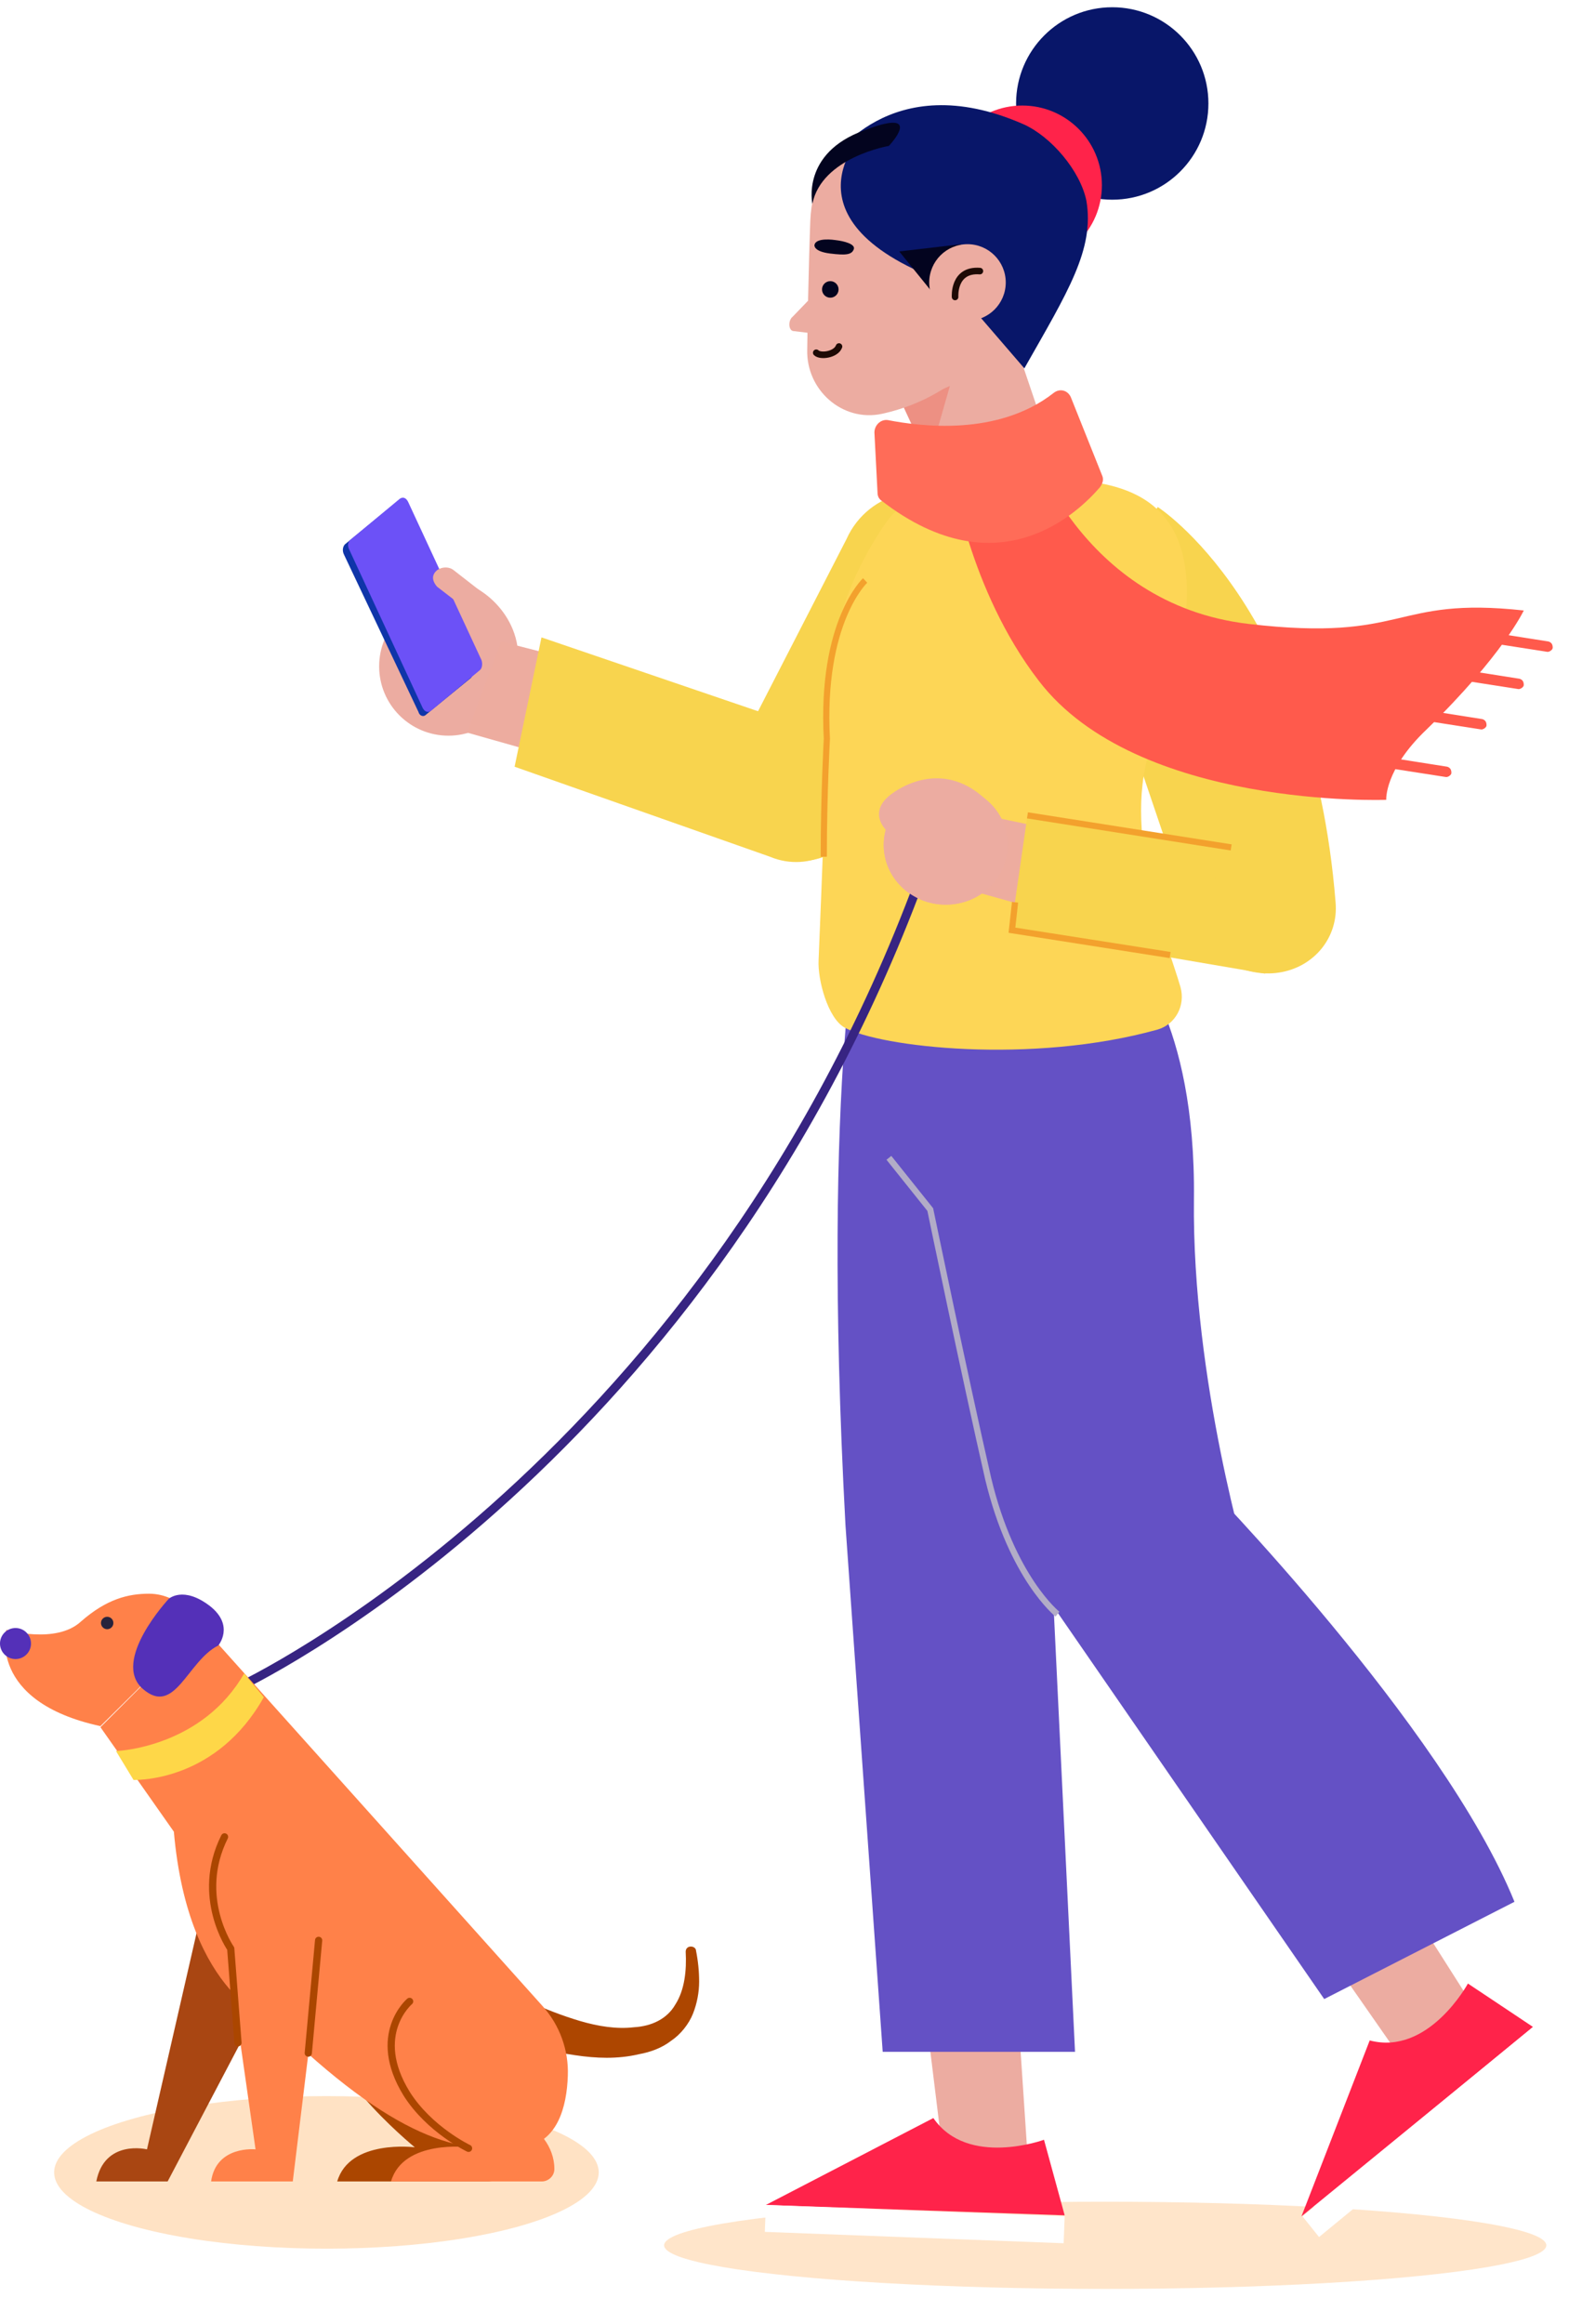 <svg width="141" height="207" viewBox="0 0 141 207" fill="none" xmlns="http://www.w3.org/2000/svg">
<g id="character">
<g id="Oval" opacity="0.288" filter="url(#filter0_f_0_619)">
<ellipse cx="98.505" cy="199.98" rx="39.316" ry="3.883" fill="#FFA446"/>
</g>
<g id="girl">
<g id="Group 12">
<g id="Group">
<g id="Group_2">
<g id="Group_3">
<path id="Path" d="M84.11 192.423L82.175 176.665L90.653 178.047L91.759 194.635L83.649 192.884L84.11 192.423Z" fill="#ECACA1"/>
<g id="Group_4">
<path id="Path_2" d="M93.049 190.58C93.049 190.58 86.23 193.069 83.188 188.645L68.259 196.386L94.892 197.308L93.049 190.58Z" fill="#FF234A"/>
<path id="Path_3" d="M68.167 198.782L94.8 199.796L94.892 197.4L68.259 196.386L68.167 198.782Z" fill="white"/>
</g>
</g>
<path id="Path_4" d="M76.829 80.637C76.829 80.637 73.143 94.921 75.355 135.839L78.673 182.747H95.814L90.93 81.374L76.829 80.637Z" fill="#6451C5"/>
</g>
<g id="Group_5">
<g id="Group_6">
<path id="Path_5" d="M125.304 183.945L116.181 170.859L123.461 166.343L132.492 180.535L125.304 184.59V183.945Z" fill="#ECACA1"/>
<g id="Group_7">
<path id="Path_6" d="M130.833 176.665C130.833 176.665 127.332 183.116 122.079 181.733L115.996 197.4L136.639 180.535L130.833 176.665Z" fill="#FF234A"/>
<path id="Path_7" d="M117.563 199.243L138.206 182.286L136.732 180.443L116.088 197.4L117.563 199.243Z" fill="white"/>
</g>
</g>
<g id="Group_8">
<path id="Path_8" d="M100.698 85.061C100.698 85.061 106.596 90.682 106.412 106.81C106.228 122.937 111.296 139.71 111.296 139.71L92.773 141.645C92.773 141.645 82.267 119.62 78.765 86.443L100.698 85.061Z" fill="#6451C5"/>
<path id="Path_9" d="M107.057 131.692C107.057 131.692 128.622 153.718 134.981 169.384L118.024 178.047L92.957 141.737L107.057 131.692Z" fill="#6451C5"/>
<path id="Path_10" d="M94.247 143.765C94.247 143.765 90.192 140.539 88.073 131.692C86.045 122.845 82.912 107.731 82.912 107.731L79.226 103.123" stroke="#B2ACC7" stroke-width="0.55"/>
</g>
</g>
</g>
<g id="Group_9">
<g id="Group_10">
<circle id="Oval_2" cx="99.132" cy="9.216" r="8.571" fill="#081669"/>
<circle id="Oval_3" cx="91.114" cy="16.496" r="7.096" fill="#FF234A"/>
</g>
<path id="Path_11" d="M80.7 34.835L84.294 45.71L94.247 41.655L88.718 25.343L80.7 34.835Z" fill="#ECACA1"/>
<path id="Path_12" d="M82.82 41.194C82.728 41.01 84.663 34.374 84.663 34.374L80.516 36.218L82.82 41.194Z" fill="#ED9083"/>
<path id="Path_13" d="M77.659 12.257C77.659 12.257 72.498 13.086 72.222 19.629C72.222 19.629 72.037 24.329 71.945 31.149C71.853 34.743 75.079 37.6 78.581 36.863C80.7 36.402 83.096 35.48 85.216 33.822L88.165 31.057C95.169 23.224 88.718 10.782 78.396 12.165C78.212 12.165 77.935 12.165 77.659 12.257Z" fill="#ECACA1"/>
<path id="Path_14" d="M73.143 25.62L70.655 28.2C70.194 28.569 70.286 29.49 70.747 29.49L73.051 29.767V25.62H73.143Z" fill="#ECACA1"/>
<g id="Group_11">
<path id="Path_15" d="M74.433 21.38C74.433 21.38 72.683 21.104 72.59 21.841C72.59 21.841 72.498 22.394 73.973 22.578C75.447 22.763 75.908 22.671 76.092 22.21C76.277 21.749 75.263 21.473 74.433 21.38Z" fill="#03041F"/>
<circle id="Oval_4" cx="74.003" cy="25.778" r="0.737" transform="rotate(-10.748 74.003 25.778)" fill="#03041F"/>
<path id="Path_16" d="M72.75 31.417C73.119 31.785 74.501 31.601 74.778 30.864" stroke="#1D0A05" stroke-width="0.586" stroke-linecap="round" stroke-linejoin="round"/>
</g>
<path id="Path_17" d="M84.571 23.869C84.571 23.869 87.612 8.11 73.973 14.469C73.973 14.469 79.226 5.806 91.206 11.059C93.694 12.165 96.275 15.206 96.828 17.878C97.565 22.21 95.169 25.988 91.298 32.808L86.69 27.463C86.506 26.541 84.571 23.869 84.571 23.869Z" fill="#081669"/>
<path id="Path_18" d="M88.994 19.261L86.23 25.804C68.812 20.367 76.737 12.165 76.737 12.165C76.737 12.165 90.837 7.925 88.994 19.261Z" fill="#081669"/>
<path id="Path_19" d="M80.147 22.394L83.281 26.265L85.677 21.749L80.147 22.394Z" fill="#03041F"/>
<path id="Path_20" d="M79.226 12.994C79.226 12.994 73.235 14.008 72.406 18.155C72.406 18.155 71.392 13.639 77.014 11.612C82.543 9.492 79.226 12.994 79.226 12.994Z" fill="#03041F"/>
<g id="Group_12">
<circle id="Oval_5" cx="86.23" cy="25.159" r="3.41" fill="#ECACA1"/>
<path id="Path_21" d="M85.124 26.449C85.124 26.449 84.939 23.961 87.335 24.145" stroke="#1D0A05" stroke-width="0.586" stroke-linecap="round" stroke-linejoin="round"/>
</g>
</g>
<g id="Group_13">
<path id="Path_22" d="M103.186 45.157C103.186 45.157 116.918 53.912 119.037 80.361C119.314 83.494 117.102 86.167 113.969 86.627V86.627C111.02 87.088 107.241 85.245 106.412 82.388L97.196 55.202L103.186 45.157Z" fill="#F8D44E"/>
<g id="Group_14">
<path id="Path_23" d="M75.447 48.014L65.402 67.551C64.02 70.684 65.31 74.278 68.259 75.937V75.937C71.392 77.596 75.355 76.398 77.014 73.265L88.257 54.373C89.916 51.331 89.179 47.645 86.506 45.433V45.433C83.004 42.392 77.382 43.682 75.447 48.014Z" fill="#F8D44E"/>
<g id="Group_15">
<g id="Group_16">
<circle id="Oval_6" cx="39.967" cy="59.349" r="6.175" fill="#ECACA1"/>
<path id="Path_24" d="M38.769 53.359C38.769 53.359 39.045 50.871 41.994 52.161C44.483 53.267 47.984 57.137 45.128 62.575L38.769 53.359Z" fill="#ECACA1"/>
<path id="Path_25" d="M58.306 60.639L44.667 57.137L41.626 65.247L56.279 69.394L58.306 60.639Z" fill="#EDAC9F"/>
</g>
<path id="Path_26" d="M72.867 65.155L48.261 56.769L45.865 68.288L68.628 76.306C72.13 77.78 76.184 75.661 76.83 71.882V71.882C77.475 68.933 75.724 66.076 72.867 65.155Z" fill="#F8D44E"/>
</g>
<g id="Group_17">
<path id="Path_27" d="M41.994 60.363L37.939 63.68C37.755 63.865 37.386 63.773 37.294 63.404L30.659 49.396C30.475 49.027 30.567 48.659 30.751 48.474L34.806 45.157C34.99 44.972 35.359 45.065 35.451 45.433L42.086 59.441C42.271 59.718 42.179 60.086 41.994 60.363Z" fill="#0F35A9"/>
<path id="Path_28" d="M42.731 59.718L38.4 63.312C38.124 63.496 37.847 63.404 37.663 63.035L31.12 48.935C30.935 48.567 31.028 48.198 31.304 48.014L35.635 44.42C35.912 44.235 36.188 44.327 36.373 44.696L42.916 58.796C43.008 59.072 43.008 59.533 42.731 59.718Z" fill="#6C51F7"/>
</g>
<path id="Path_29" d="M43.653 55.386L43.745 53.359L40.428 50.778C39.967 50.41 39.23 50.502 38.861 50.871V50.871C38.584 51.147 38.4 51.608 38.953 52.253L43.377 55.663" fill="#ECACA1"/>
</g>
<g id="Group_18">
<path id="Path_30" d="M79.041 46.447C77.014 49.304 73.696 55.202 73.604 63.127C73.604 63.312 73.604 63.588 73.604 63.773C73.788 65.523 73.235 78.702 72.959 85.522C72.867 87.272 73.788 90.682 75.263 91.512C78.396 93.263 91.943 94.829 103.186 91.696C104.753 91.235 105.675 89.576 105.214 87.918C104.016 83.771 99.777 73.91 102.726 66.076C109.822 47.369 103.002 43.959 98.026 43.037C97.38 42.945 94.984 44.42 94.339 44.42L82.543 44.604C81.161 44.512 79.871 45.249 79.041 46.447Z" fill="#FDD656"/>
<path id="Path_31" d="M77.106 51.7C77.106 51.7 73.143 55.386 73.696 65.8C73.696 65.8 73.42 70.776 73.42 76.306" stroke="#F3A12D" stroke-width="0.55"/>
</g>
<g id="Group_19">
<g id="Group_20">
<path id="Path_32" d="M91.667 39.167C91.667 39.167 96.183 53.82 111.296 55.571C125.488 57.229 124.014 53.082 135.81 54.373C135.81 54.373 133.967 58.335 127.147 64.971C123.369 68.565 123.553 71.237 123.553 71.237C123.553 71.237 101.343 72.067 92.588 60.639C86.322 52.529 84.847 42.116 84.847 42.116L91.667 39.167Z" fill="#FF5A4C"/>
<g id="Group_21">
<path id="Path_33" d="M137.93 58.059C138.114 58.059 138.39 57.874 138.39 57.69C138.39 57.414 138.298 57.229 138.022 57.137L131.018 56.031C130.741 56.031 130.557 56.123 130.465 56.4C130.465 56.676 130.557 56.861 130.833 56.953L137.93 58.059C137.837 58.059 137.93 58.059 137.93 58.059Z" fill="#FF5A4C"/>
<path id="Path_34" d="M135.349 61.376C135.533 61.376 135.81 61.192 135.81 61.008C135.81 60.731 135.718 60.547 135.441 60.455L128.437 59.349C128.161 59.257 127.977 59.441 127.884 59.718C127.884 59.994 127.977 60.178 128.253 60.271L135.349 61.376V61.376Z" fill="#FF5A4C"/>
<path id="Path_35" d="M132.032 64.971C132.216 64.971 132.492 64.786 132.492 64.602C132.492 64.326 132.4 64.141 132.124 64.049L125.12 62.943C124.843 62.943 124.659 63.035 124.567 63.312C124.567 63.588 124.659 63.773 124.935 63.865L132.032 64.971C131.939 64.971 131.939 64.971 132.032 64.971Z" fill="#FF5A4C"/>
<path id="Path_36" d="M128.898 69.21C129.082 69.21 129.359 69.025 129.359 68.841C129.359 68.565 129.267 68.38 128.99 68.288L121.986 67.182C121.71 67.09 121.526 67.275 121.433 67.551C121.433 67.827 121.526 68.012 121.802 68.104L128.898 69.21V69.21Z" fill="#FF5A4C"/>
</g>
</g>
<path id="Path_37" d="M79.133 37.416C81.99 37.969 88.902 38.89 93.879 35.02C94.431 34.559 95.169 34.743 95.445 35.388L98.21 42.3C98.394 42.669 98.302 43.037 98.026 43.406C96.275 45.433 89.086 52.714 78.581 44.604C78.304 44.42 78.212 44.143 78.212 43.867L77.935 38.522C77.935 37.877 78.488 37.324 79.133 37.416Z" fill="#FF6C58"/>
</g>
</g>
</g>
<g id="Group_22">
<g id="Group_23">
<g id="Group_24">
<ellipse id="Oval_7" cx="84.294" cy="75.261" rx="5.529" ry="5.314" fill="#ECACA1"/>
<path id="Path_38" d="M79.041 74.002C79.041 74.002 77.198 72.343 79.502 70.684C81.806 69.025 85.769 68.104 89.086 72.62L79.041 74.002Z" fill="#ECACA1"/>
</g>
<path id="Path_39" d="M87.335 72.527L96.183 74.371L94.247 81.467L86.322 79.255L87.335 72.527Z" fill="#EDAC9F"/>
</g>
<path id="Path_40" d="M106.688 75.108C106.135 74.924 91.575 72.62 91.575 72.62L90.1 82.849L112.771 86.72L106.688 75.108Z" fill="#F8D44E"/>
<path id="Path_41" d="M109.73 75.476L91.575 72.62" stroke="#F3A12D" stroke-width="0.55"/>
<path id="Path_42" d="M104.292 85.061L90.192 82.849L90.469 80.361" stroke="#F3A12D" stroke-width="0.55"/>
</g>
</g>
<g id="Group_25">
<g id="Oval Copy 2" opacity="0.32" filter="url(#filter1_f_0_619)">
<ellipse cx="29.094" cy="193.485" rx="24.27" ry="6.795" fill="#FFA446"/>
</g>
<g id="dog">
<path id="Path_43" d="M21.302 150.239C21.302 150.239 61.757 131.419 81.516 79.604" stroke="#372482" stroke-width="0.784"/>
<ellipse id="Oval_8" cx="84.294" cy="75.261" rx="5.529" ry="5.314" fill="#ECACA1"/>
<g id="Group_26">
<path id="Path_44" d="M47.106 178.255C48.488 178.9 50.147 179.545 51.714 180.006C53.28 180.466 54.939 180.743 56.506 180.558C58.072 180.466 59.455 179.821 60.192 178.531C61.022 177.241 61.206 175.49 61.114 173.831V173.831C61.114 173.555 61.298 173.37 61.575 173.37C61.851 173.37 62.035 173.555 62.035 173.739C62.22 174.66 62.312 175.582 62.312 176.504C62.312 177.425 62.127 178.439 61.759 179.36C61.39 180.282 60.653 181.204 59.824 181.757C58.994 182.402 57.98 182.77 56.967 182.955C55.031 183.415 53.096 183.323 51.253 183.047C49.41 182.77 47.567 182.402 45.724 181.757C44.71 181.388 44.157 180.374 44.526 179.36C44.894 178.347 45.908 177.794 46.922 178.162C46.829 178.162 46.922 178.255 47.106 178.255V178.255Z" fill="#AD4600"/>
<path id="Path_45" d="M36.508 178.992C36.508 178.992 33.374 176.227 30.149 179.637C26.924 183.047 36.969 191.249 36.969 191.249C36.969 191.249 31.163 190.511 30.057 194.29H43.512C44.065 194.29 44.618 193.829 44.618 193.184V193.184C44.618 192.17 44.249 191.249 43.696 190.511L40.747 186.825L36.508 178.992Z" fill="#AB4600"/>
<path id="Path_46" d="M17.708 171.343L13.1 191.433C13.1 191.433 9.322 190.511 8.584 194.29H14.943L25.265 174.66L17.708 171.343Z" fill="#A94612"/>
<path id="Path_47" d="M17.984 144.802L48.396 178.715C49.871 180.374 50.7 182.586 50.608 184.89C50.516 187.655 49.686 190.88 46.553 191.249C41.023 191.986 35.126 190.511 24.435 180.098C24.435 180.098 16.786 177.886 15.496 163.141L8.953 153.833L17.984 144.802Z" fill="#FF8149"/>
<path id="Path_48" d="M41.3 178.992C41.3 178.992 38.167 176.227 34.941 179.637C31.716 183.047 41.761 191.249 41.761 191.249C41.761 191.249 35.955 190.511 34.849 194.29H48.304C48.857 194.29 49.41 193.829 49.41 193.184V193.184C49.41 192.17 49.041 191.249 48.488 190.511L45.539 186.825L41.3 178.992Z" fill="#FF8149"/>
<path id="Path_49" d="M17.984 144.802C17.984 144.802 16.233 141.945 13.284 141.945C11.441 141.945 9.506 142.406 7.202 144.433C4.99 146.46 0.567 145.17 0.567 145.17C0.567 145.17 -1.184 151.529 8.953 153.741L17.984 144.802Z" fill="#FF8149"/>
<path id="Path_50" d="M15.035 142.406C15.035 142.406 9.874 147.935 12.731 150.423C15.588 152.911 16.694 147.935 19.459 146.553C19.459 146.553 20.933 144.802 18.722 143.051C16.326 141.208 15.035 142.406 15.035 142.406Z" fill="#5430B8"/>
<circle id="Oval_9" cx="1.382" cy="146.382" r="1.382" fill="#5430B8"/>
<path id="Path_51" d="M11.902 158.533L10.335 155.953C10.796 155.953 18.076 155.492 21.763 149.041L23.514 151.16C19.367 158.533 12.547 158.533 11.902 158.533Z" fill="#FED748"/>
<circle id="Oval_10" cx="9.553" cy="144.553" r="0.553" fill="#28233C"/>
<path id="Path_52" d="M20.565 175.951L22.776 191.433C22.776 191.433 19.274 191.064 18.814 194.29H26.094L28.49 174.66L20.565 175.951Z" fill="#FF8149"/>
<path id="Path_53" d="M20.012 163.602C17.339 168.947 20.565 173.555 20.565 173.555L21.21 181.941" stroke="#AB4600" stroke-width="0.643" stroke-linecap="round" stroke-linejoin="round"/>
<path id="Path_54" d="M36.508 178.255C36.508 178.255 33.006 181.204 36.231 186.457C38.259 189.682 41.761 191.341 41.761 191.341" stroke="#AB4600" stroke-width="0.643" stroke-linecap="round" stroke-linejoin="round"/>
<path id="Path_55" d="M27.476 182.862L28.398 172.817" stroke="#AB4600" stroke-width="0.643" stroke-linecap="round" stroke-linejoin="round"/>
</g>
</g>
</g>
</g>
<defs>
<filter id="filter0_f_0_619" x="56.549" y="193.458" width="83.911" height="13.044" filterUnits="userSpaceOnUse" color-interpolation-filters="sRGB">
<feFlood flood-opacity="0" result="BackgroundImageFix"/>
<feBlend mode="normal" in="SourceGraphic" in2="BackgroundImageFix" result="shape"/>
<feGaussianBlur stdDeviation="1.319" result="effect1_foregroundBlur_0_619"/>
</filter>
<filter id="filter1_f_0_619" x="2.186" y="184.05" width="53.817" height="18.869" filterUnits="userSpaceOnUse" color-interpolation-filters="sRGB">
<feFlood flood-opacity="0" result="BackgroundImageFix"/>
<feBlend mode="normal" in="SourceGraphic" in2="BackgroundImageFix" result="shape"/>
<feGaussianBlur stdDeviation="1.319" result="effect1_foregroundBlur_0_619"/>
</filter>
</defs>
</svg>
